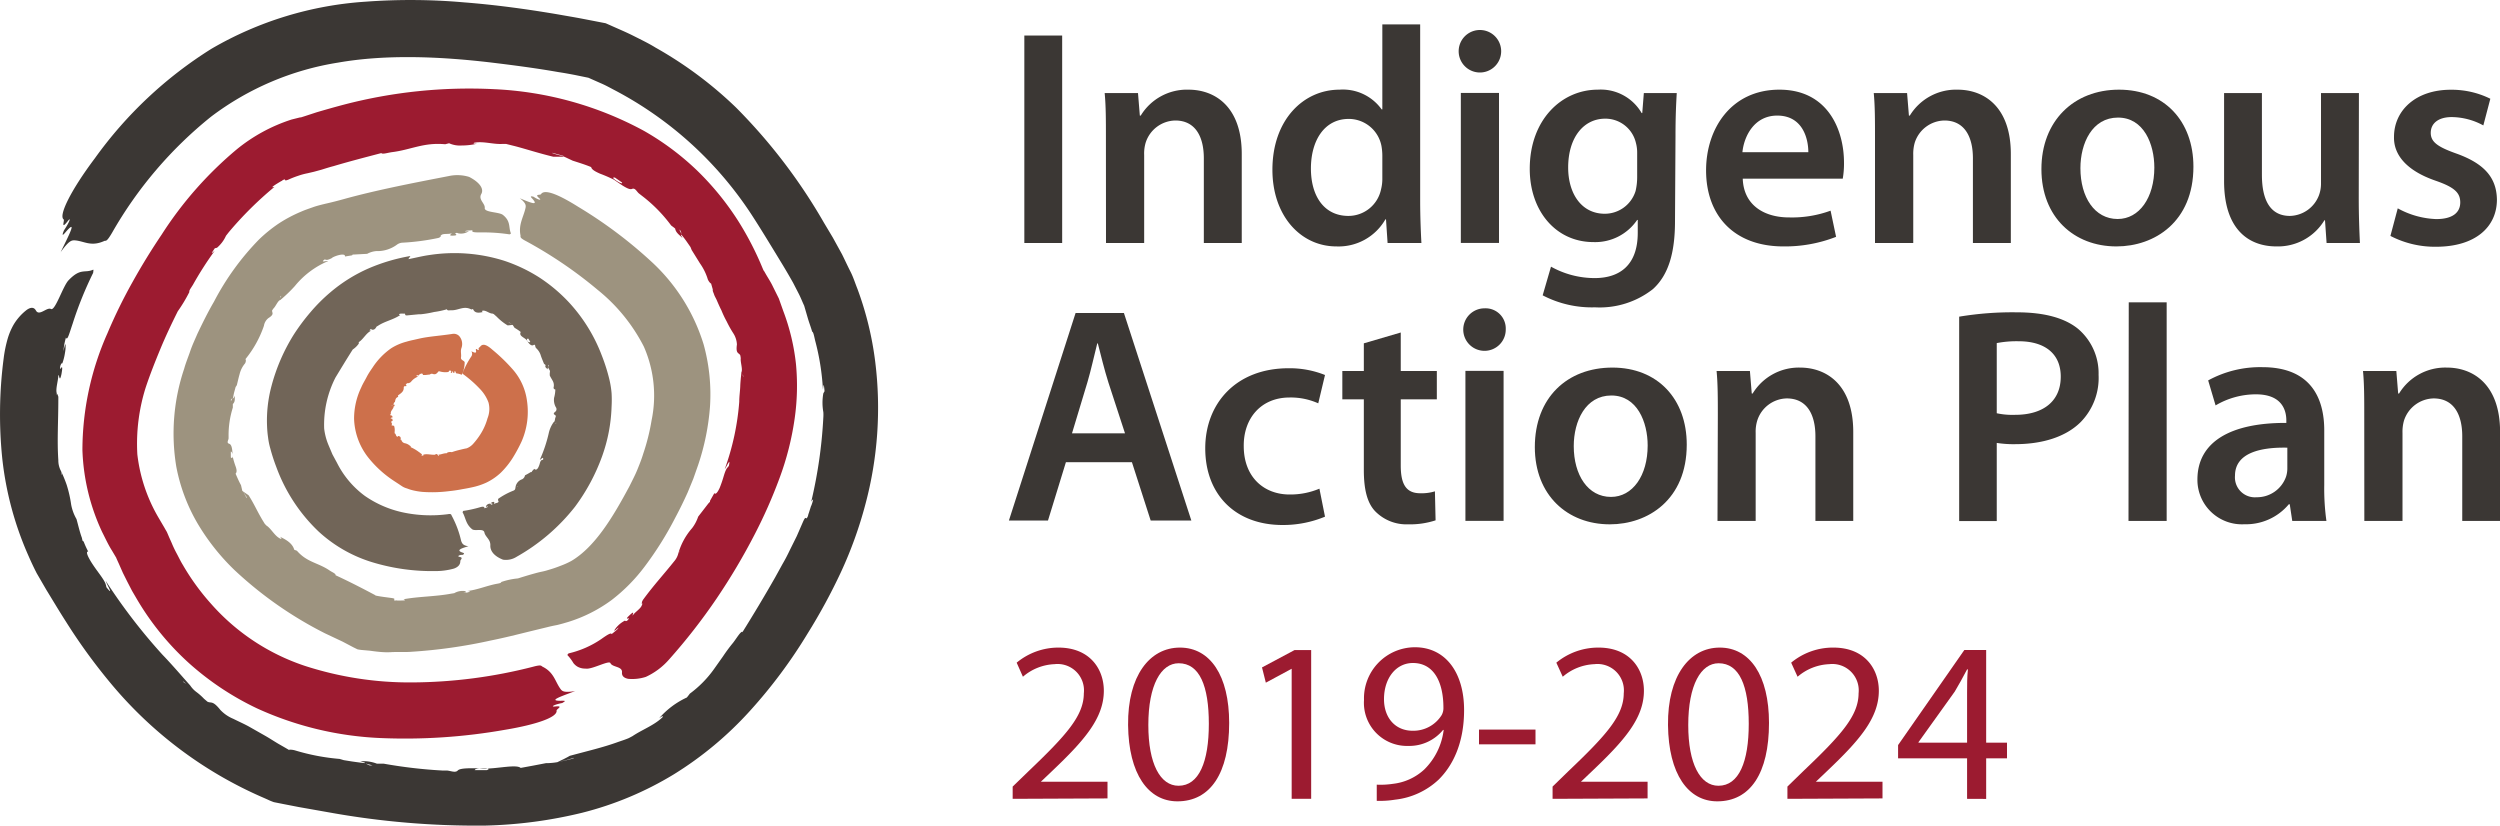 <svg id="Layer_1" data-name="Layer 1" xmlns="http://www.w3.org/2000/svg" viewBox="0 0 300 99.1">
  <g>
    <g>
      <path d="M127.46,4.26v24.9h-4.54V4.26Z" fill="#3b3734"/>
      <path d="M132.71,16.53c0-2.07,0-3.81-.15-5.36h4l.22,2.7h.11a6.48,6.48,0,0,1,5.73-3.11c3.14,0,6.39,2,6.39,7.72V29.16h-4.55V19c0-2.58-1-4.54-3.43-4.54a3.81,3.81,0,0,0-3.55,2.66,4.55,4.55,0,0,0-.18,1.48V29.16h-4.58Z" fill="#3b3734"/>
      <path d="M170.42,2.93V24.1c0,1.85.08,3.84.15,5.06h-4.06l-.19-2.84h-.07a6.48,6.48,0,0,1-5.88,3.25c-4.28,0-7.68-3.66-7.68-9.2,0-6,3.73-9.61,8.05-9.61a5.72,5.72,0,0,1,5.06,2.37h.08V2.93Zm-4.54,15.74a6.73,6.73,0,0,0-.11-1.18,4,4,0,0,0-3.92-3.22c-2.92,0-4.54,2.59-4.54,5.95s1.62,5.69,4.5,5.69a4,4,0,0,0,3.92-3.21,5.11,5.11,0,0,0,.15-1.33Z" fill="#3b3734"/>
      <path d="M180.14,6.15a2.55,2.55,0,0,1-5.1,0,2.55,2.55,0,0,1,5.1,0Zm-4.84,23v-18h4.58v18Z" fill="#3b3734"/>
      <path d="M201,26.54c0,3.77-.77,6.46-2.66,8.16a10.35,10.35,0,0,1-6.94,2.18,12.73,12.73,0,0,1-6.28-1.44l1-3.44a10.76,10.76,0,0,0,5.24,1.37c3,0,5.17-1.55,5.17-5.43V26.39h-.07a6.08,6.08,0,0,1-5.25,2.66c-4.47,0-7.64-3.69-7.64-8.79,0-5.91,3.84-9.5,8.16-9.5A5.67,5.67,0,0,1,197,13.57h.07l.19-2.4h3.95c-.07,1.22-.15,2.7-.15,5.17Zm-4.54-8.17a4.48,4.48,0,0,0-.15-1.22,3.76,3.76,0,0,0-3.69-2.91c-2.55,0-4.44,2.21-4.44,5.87,0,3.07,1.56,5.54,4.4,5.54a3.87,3.87,0,0,0,3.69-2.73,7.27,7.27,0,0,0,.19-1.63Z" fill="#3b3734"/>
      <path d="M209.13,21.44c.11,3.25,2.66,4.65,5.54,4.65a13.48,13.48,0,0,0,5-.81l.66,3.14A16.8,16.8,0,0,1,214,29.57c-5.83,0-9.27-3.62-9.27-9.13,0-5,3-9.68,8.8-9.68s7.75,4.81,7.75,8.76a10.56,10.56,0,0,1-.15,1.92ZM217,18.26c0-1.66-.7-4.39-3.73-4.39-2.81,0-4,2.55-4.18,4.39Z" fill="#3b3734"/>
      <path d="M225,16.53c0-2.07,0-3.81-.15-5.36h4l.22,2.7h.11a6.49,6.49,0,0,1,5.73-3.11c3.14,0,6.39,2,6.39,7.72V29.16h-4.55V19c0-2.58-1-4.54-3.43-4.54a3.81,3.81,0,0,0-3.55,2.66,4.84,4.84,0,0,0-.18,1.48V29.16H225Z" fill="#3b3734"/>
      <path d="M263.21,20c0,6.61-4.65,9.57-9.24,9.57-5.09,0-9-3.51-9-9.28s3.88-9.53,9.31-9.53S263.21,14.53,263.21,20Zm-13.56.18c0,3.48,1.7,6.1,4.47,6.1,2.59,0,4.4-2.55,4.4-6.17,0-2.81-1.26-6-4.36-6S249.65,17.19,249.65,20.18Z" fill="#3b3734"/>
      <path d="M283.05,23.77c0,2.14.07,3.91.14,5.39h-4L279,26.43h-.07a6.52,6.52,0,0,1-5.76,3.14c-3.29,0-6.28-2-6.28-7.83V11.17h4.54V21c0,3,1,4.91,3.36,4.91a3.82,3.82,0,0,0,3.47-2.44,4,4,0,0,0,.26-1.4V11.17h4.55Z" fill="#3b3734"/>
      <path d="M287.73,25a10.29,10.29,0,0,0,4.62,1.29c2,0,2.88-.81,2.88-2s-.74-1.84-3-2.62c-3.51-1.22-5-3.14-4.95-5.24,0-3.18,2.62-5.66,6.8-5.66a10.45,10.45,0,0,1,4.76,1.08L298,15.05a8.06,8.06,0,0,0-3.8-1c-1.63,0-2.51.78-2.51,1.89s.85,1.7,3.14,2.51c3.25,1.18,4.76,2.84,4.8,5.5,0,3.26-2.55,5.66-7.31,5.66a11.58,11.58,0,0,1-5.47-1.3Z" fill="#3b3734"/>
      <path d="M127.91,55.46l-2.15,7h-4.69l8-24.9h5.8l8.09,24.9h-4.88l-2.25-7ZM135,52l-2-6.13c-.48-1.52-.89-3.22-1.26-4.66h-.07c-.37,1.44-.74,3.18-1.18,4.66L128.64,52Z" fill="#3b3734"/>
      <path d="M159,62a13.08,13.08,0,0,1-5.1,1c-5.61,0-9.27-3.62-9.27-9.2,0-5.39,3.7-9.61,10-9.61A11.39,11.39,0,0,1,159,45l-.81,3.4a8.06,8.06,0,0,0-3.44-.7c-3.47,0-5.54,2.55-5.5,5.84,0,3.69,2.4,5.8,5.5,5.8a9,9,0,0,0,3.58-.7Z" fill="#3b3734"/>
      <path d="M168.09,39.9v4.62h4.33v3.4h-4.33v7.94c0,2.18.6,3.33,2.33,3.33a5.45,5.45,0,0,0,1.77-.23l.08,3.48a9.81,9.81,0,0,1-3.29.48,5.25,5.25,0,0,1-3.91-1.52c-1-1-1.41-2.66-1.41-5V47.92h-2.58v-3.4h2.58V41.2Z" fill="#3b3734"/>
      <path d="M180.69,39.5A2.55,2.55,0,1,1,178.14,37,2.42,2.42,0,0,1,180.69,39.5Zm-4.84,23v-18h4.58v18Z" fill="#3b3734"/>
      <path d="M202.41,53.35c0,6.61-4.65,9.57-9.23,9.57-5.1,0-9-3.51-9-9.27,0-5.92,3.88-9.54,9.31-9.54S202.41,47.88,202.41,53.35Zm-13.56.18c0,3.48,1.7,6.1,4.47,6.1,2.59,0,4.4-2.55,4.4-6.17,0-2.81-1.26-6-4.36-6S188.85,50.54,188.85,53.53Z" fill="#3b3734"/>
      <path d="M206.14,49.88c0-2.07,0-3.81-.15-5.36h4l.22,2.7h.11A6.49,6.49,0,0,1,216,44.11c3.14,0,6.39,2,6.39,7.73V62.51h-4.54V52.35c0-2.58-1-4.54-3.44-4.54a3.8,3.8,0,0,0-3.54,2.66,4.54,4.54,0,0,0-.19,1.48V62.51h-4.58Z" fill="#3b3734"/>
      <path d="M235.1,38a38.85,38.85,0,0,1,6.94-.52c3.33,0,5.77.7,7.35,2a7,7,0,0,1,2.44,5.5,7.57,7.57,0,0,1-2.14,5.66c-1.81,1.81-4.65,2.66-7.87,2.66a12.77,12.77,0,0,1-2.21-.15v9.38H235.1Zm4.51,11.59a9,9,0,0,0,2.21.19c3.4,0,5.47-1.66,5.47-4.58,0-2.77-1.92-4.25-5.06-4.25a12.58,12.58,0,0,0-2.62.22Z" fill="#3b3734"/>
      <path d="M255.45,36.28H260V62.51h-4.58Z" fill="#3b3734"/>
      <path d="M278.91,58.19a28.17,28.17,0,0,0,.26,4.32h-4.1l-.3-2h-.11a6.69,6.69,0,0,1-5.32,2.4,5.34,5.34,0,0,1-5.65-5.36c0-4.54,4-6.83,10.67-6.8v-.29c0-1.18-.48-3.14-3.65-3.14a9.5,9.5,0,0,0-4.84,1.33l-.89-3a13,13,0,0,1,6.5-1.59c5.77,0,7.43,3.66,7.43,7.58Zm-4.43-4.47c-3.22-.07-6.28.63-6.28,3.36a2.39,2.39,0,0,0,2.58,2.59,3.7,3.7,0,0,0,3.55-2.48,3.28,3.28,0,0,0,.15-1Z" fill="#3b3734"/>
      <path d="M283.71,49.88c0-2.07,0-3.81-.15-5.36h4l.22,2.7h.11a6.49,6.49,0,0,1,5.73-3.11c3.14,0,6.39,2,6.39,7.73V62.51h-4.54V52.35c0-2.58-1-4.54-3.44-4.54a3.82,3.82,0,0,0-3.55,2.66,4.84,4.84,0,0,0-.18,1.48V62.51h-4.58Z" fill="#3b3734"/>
      <path d="M121.52,95.86V94.39l1.9-1.84c4.55-4.34,6.63-6.66,6.64-9.35a3.17,3.17,0,0,0-3.52-3.5,6.17,6.17,0,0,0-3.79,1.51L122,79.52a7.86,7.86,0,0,1,5-1.81c3.84,0,5.46,2.64,5.46,5.18,0,3.31-2.39,6-6.15,9.58l-1.41,1.34v0h8v2Z" fill="#9c1b30"/>
      <path d="M147.5,86.75c0,6.06-2.27,9.41-6.21,9.41-3.49,0-5.86-3.26-5.92-9.16s2.59-9.29,6.22-9.29S147.5,81.07,147.5,86.75Zm-9.7.26c0,4.65,1.43,7.28,3.62,7.28,2.47,0,3.64-2.88,3.64-7.43s-1.11-7.27-3.62-7.27C139.34,79.59,137.8,82.17,137.8,87Z" fill="#9c1b30"/>
      <path d="M155,80.25h0l-3.1,1.67-.46-1.83,3.9-2.08h2V95.86H155Z" fill="#9c1b30"/>
      <path d="M165.21,94.16a10,10,0,0,0,1.94-.1,6.62,6.62,0,0,0,3.75-1.71,8,8,0,0,0,2.34-4.76h-.07A5.23,5.23,0,0,1,169,89.51,5.17,5.17,0,0,1,163.68,84a6.13,6.13,0,0,1,6.11-6.33c3.64,0,5.9,3,5.9,7.54,0,3.91-1.32,6.65-3.08,8.37a9.07,9.07,0,0,1-5.2,2.38,11.38,11.38,0,0,1-2.2.14Zm.87-10.26c0,2.22,1.34,3.79,3.44,3.79A4,4,0,0,0,173,85.81a1.73,1.73,0,0,0,.21-.88c0-3.06-1.13-5.37-3.66-5.37C167.53,79.56,166.08,81.37,166.08,83.9Z" fill="#9c1b30"/>
      <path d="M184.26,87.55v1.77h-6.78V87.55Z" fill="#9c1b30"/>
      <path d="M186.31,95.86V94.39l1.89-1.84c4.56-4.34,6.64-6.66,6.65-9.35a3.17,3.17,0,0,0-3.52-3.5,6.2,6.2,0,0,0-3.8,1.51l-.77-1.69a7.91,7.91,0,0,1,5.05-1.81c3.84,0,5.46,2.64,5.46,5.18,0,3.31-2.39,6-6.15,9.58l-1.41,1.34v0h8v2Z" fill="#9c1b30"/>
      <path d="M212.28,86.75c0,6.06-2.26,9.41-6.21,9.41-3.48,0-5.85-3.26-5.91-9.16s2.59-9.29,6.21-9.29S212.28,81.07,212.28,86.75Zm-9.69.26c0,4.65,1.43,7.28,3.62,7.28,2.47,0,3.64-2.88,3.64-7.43s-1.11-7.27-3.62-7.27C204.13,79.59,202.59,82.17,202.59,87Z" fill="#9c1b30"/>
      <path d="M214.49,95.86V94.39l1.89-1.84c4.56-4.34,6.64-6.66,6.65-9.35a3.17,3.17,0,0,0-3.52-3.5,6.2,6.2,0,0,0-3.8,1.51l-.77-1.69A7.86,7.86,0,0,1,220,77.71c3.84,0,5.46,2.64,5.46,5.18,0,3.31-2.39,6-6.15,9.58l-1.41,1.34v0h8v2Z" fill="#9c1b30"/>
      <path d="M236.05,95.86V91h-8.28V89.41L235.72,78h2.62V89.12h2.5V91h-2.5v4.87Zm0-6.74v-6c0-.93,0-1.86.1-2.79l-.1,0c-.55,1.07-1,1.83-1.48,2.66l-4.35,6.07v.06Z" fill="#9c1b30"/>
    </g>
    <g>
      <polygon points="81.88 28.61 81.88 28.61 81.9 28.64 81.88 28.61" fill="#9c1b30"/>
      <polygon points="86.87 56.33 86.88 56.28 86.87 56.3 86.87 56.33" fill="#9c1b30"/>
      <polygon points="85.1 60.13 85.11 60.1 85.11 60.09 85.1 60.13" fill="#9c1b30"/>
      <polygon points="85.63 59.18 85.63 59.18 85.65 59.15 85.63 59.18" fill="#9c1b30"/>
      <path d="M57.44,17.28h0Z" fill="#9c1b30"/>
      <polygon points="80.55 27.13 80.54 27.11 80.53 27.1 80.55 27.13" fill="#9c1b30"/>
      <polygon points="69.05 82.9 68.99 82.92 69.01 82.92 69.05 82.9" fill="#9c1b30"/>
      <polygon points="23.04 34.94 23.02 34.96 23.03 34.97 23.04 34.94" fill="#9c1b30"/>
      <path d="M68.08,78.6s.1-.18.18-.2a11.55,11.55,0,0,0,3.89-1.71c.73-.52,1.28-.87,1.25-.53l-.07,0,0,0c.28-.27.84-.62.89-.86-.23.2-.6.54-.48.3A3.28,3.28,0,0,1,75,74.47l0,0,.07.06h0c.1,0,.21,0,.4-.3,0-.07-.12,0-.19,0l0,0c-.15,0,.07-.22.35-.48.62-.56.21.07.3.11.26-.43,1-.82,1.11-1.29l.07-.13-.11,0,0,0,.06-.28.1-.18c1.3-1.78,2.55-3.12,3.73-4.61a2.3,2.3,0,0,0,.48-.86,7.87,7.87,0,0,1,1.68-3.13A4.74,4.74,0,0,0,83.78,62v0L85,60.42l0,0,.2-.21V60.1l.52-.92c.17.21.42-.15.64-.63a14.2,14.2,0,0,0,.47-1.36c.3-1,.41-1,.63-1.27.26-1.18-.3.17-.49.37a30.51,30.51,0,0,0,1.74-8.07c0-.66.1-1.29.12-1.87s.09-1.15.14-1.69h0v0h0c.18-.34-.14-1.22-.08-1.65a2.32,2.32,0,0,0-.06-.38c-.18-.33-.56-.14-.4-1.29A2.66,2.66,0,0,0,88,40a13.2,13.2,0,0,1-.8-1.43,12.25,12.25,0,0,1-.63-1.33c-.22-.43-.4-.85-.59-1.29l-.21-.41a3.62,3.62,0,0,1-.13-.35,1.66,1.66,0,0,1-.11-.3l0-.17-.2-.7v0h0c-.1,0-.38-.37-.43-.62A6.75,6.75,0,0,0,84,31.61L83,30v0l-.14-.35-.43-.62,0,0c-.2-.29-.42-.57-.64-.84-.18-.09,0,.14.11.38-.34-.36-.81-.64-.88-1.14l0,0,0,0c-.15-.13-.32-.25-.48-.37A17.69,17.69,0,0,0,77,23.47l0,0-.32-.25,0,0c-.26-.2-.46-.72-.84-.55s-1.22-.46-2.18-1.11l0,0A16.35,16.35,0,0,0,72,20.84c-.55-.25-1-.48-1.06-.79-.72-.3-1.48-.53-2.22-.77l0,0-1-.47c-.43,0-.88,0-1.32,0h0c-1.77-.43-3.1-.87-4.52-1.25h0l-1.16-.29h0l-.4,0h0c-1.09.08-2.34-.36-3.42-.14h0c-.08.06-.19.13.33.12a8.31,8.31,0,0,1-1.84.21,3.15,3.15,0,0,1-1.5-.27h0l-.47.12c-2.58-.24-4.07.65-6.32.94-.57.07-1.2.3-1.34.12h0c-1.93.51-3.84,1-5.75,1.57-.47.12-1,.29-1.45.43l-.88.24-.77.18a8,8,0,0,0-1.14.31,10.92,10.92,0,0,0-1.15.45c-.63.26-.26-.09-.54,0l-.15.06a.55.55,0,0,1-.21.14l0,0-.27.16-.31.19,0,0c-.78.51-.35.35-.21.33a42.7,42.7,0,0,0-5.49,5.45h0l-.32.41a4.11,4.11,0,0,1-1.08,1.44l-.26.06.34-.43,0,0-.05.06-.31.4c-.65.93-.17.41,0,.28a41,41,0,0,0-2.61,4.08c-.21.34-.51.73-.42.85a18.17,18.17,0,0,1-1.4,2.33c-.76,1.53-1.46,3-2.1,4.55s-1.24,3.06-1.75,4.6v0a22.48,22.48,0,0,0-1,8A19.35,19.35,0,0,0,19,62.08l.71,1.21.18.32a2.11,2.11,0,0,1,.18.33l.23.54.3.67a13.28,13.28,0,0,0,.63,1.32c.23.43.44.88.7,1.3a27.92,27.92,0,0,0,3.41,4.7,25.9,25.9,0,0,0,11.2,7.42,40.75,40.75,0,0,0,13,2A59.32,59.32,0,0,0,64,80c1-.27.93-.09,1.1,0,1.38.68,1.5,1.76,2.15,2.66.2.27.38.49,1.77.27-1.78.67-3.41,1.21-1.55,1.16.36,0,.46,0,0,.27h0c-1.06.21-1.4.47-.89.42,1.16-.12.18.31.21.49.12.8-2.44,1.68-6.16,2.3a69,69,0,0,1-14.87,1A39.66,39.66,0,0,1,30.83,85a34.14,34.14,0,0,1-8.16-5.43,32.74,32.74,0,0,1-6.2-7.6l-.62-1.06-.56-1.08-.54-1.08-.49-1.11L14,67.07c-.12-.28,0-.11-.06-.15l-.51-.86c-.44-.69-.79-1.47-1.17-2.21A25.14,25.14,0,0,1,9.89,54a34.6,34.6,0,0,1,3-14,61.23,61.23,0,0,1,3-6.13q1.62-2.92,3.51-5.72a44.86,44.86,0,0,1,9-10.22A20.16,20.16,0,0,1,35,14.34l1-.25.12,0,.06,0h-.08s-.05,0,0,0l.38-.12,1.53-.5c1.06-.31,2.11-.61,3.17-.89A59.61,59.61,0,0,1,59.27,10.7a41.57,41.57,0,0,1,18,5,32.12,32.12,0,0,1,6.38,4.76,33.57,33.57,0,0,1,5,6.16,37.18,37.18,0,0,1,2.85,5.54l.15.35c0-.08,0,0,0,0s0,0,0,0l0-.05,0,0,.1.17.2.35c.27.46.56.9.79,1.39l.72,1.45L94,37.34a25.71,25.71,0,0,1,1.52,6.38,27.64,27.64,0,0,1-.16,6.5,34.45,34.45,0,0,1-1.84,7.22,59,59,0,0,1-2.92,6.61A75.19,75.19,0,0,1,86,71.81a70.7,70.7,0,0,1-5.74,7.36,8.31,8.31,0,0,1-2.77,2.06,5.35,5.35,0,0,1-2.11.23c-.51-.1-.78-.35-.74-.78.06-.74-1.17-.59-1.39-1.11-.18-.37-2.27.82-3,.66A1.87,1.87,0,0,1,69.3,80a1.76,1.76,0,0,1-.49-.43A5.33,5.33,0,0,0,68.08,78.6ZM21.78,36.93l-.12.26v0ZM53.77,17h0Zm13.89,1.73c-.43-.14-.88-.25-1.32-.38,0,0-.08,0-.11,0C66.7,18.54,67.19,18.64,67.66,18.77Zm7,3.18-.88-.61,0,0,0,0c-.2,0-.33,0,0,.25S74.49,22,74.61,22Zm7.13,6.2-.1-.39-.18-.19Zm7.4,17.15,0-.15-.09-.23ZM87.38,55.92h0l.1-.27ZM81.62,66.09l-.19.29.14-.18A.28.28,0,0,0,81.62,66.09Z" fill="#9c1b30"/>
      <polygon points="33.18 22.39 33.16 22.41 33.17 22.41 33.18 22.39" fill="#9c1b30"/>
      <polygon points="26.28 29.7 26.28 29.7 26.28 29.7 26.28 29.7" fill="#9c1b30"/>
      <polygon points="26.05 30.02 26.05 30.03 26.05 30.03 26.05 30.02" fill="#9c1b30"/>
    </g>
    <g>
      <polygon points="43.26 91.32 43.27 91.32 43.22 91.31 43.26 91.32" fill="#3b3734"/>
      <polygon points="12.59 69.58 12.63 69.63 12.62 69.61 12.59 69.58" fill="#3b3734"/>
      <polygon points="9.96 64.88 9.98 64.91 9.99 64.92 9.96 64.88" fill="#3b3734"/>
      <polygon points="10.52 66.1 10.52 66.1 10.54 66.14 10.52 66.1" fill="#3b3734"/>
      <path d="M78.92,86.26l0,0-.07,0Z" fill="#3b3734"/>
      <polygon points="46.04 91.59 46.06 91.59 46.08 91.59 46.04 91.59" fill="#3b3734"/>
      <polygon points="7.24 30.36 7.28 30.29 7.26 30.31 7.24 30.36" fill="#3b3734"/>
      <polygon points="97.43 39.81 97.42 39.78 97.41 39.77 97.43 39.81" fill="#3b3734"/>
      <path d="M11.18,32.36c.07,0,0,.27,0,.38a43.82,43.82,0,0,0-2.46,6.09c-.41,1.21-.63,2.08-.8,1.7l0-.12,0,.08a8.1,8.1,0,0,0-.31,1.65c.1-.41.25-1.07.26-.73a4,4,0,0,1-.07.91,6.28,6.28,0,0,1-.32,1.28v0H7.39v0a.91.91,0,0,0-.17.64c0,.11.11-.09.16-.15v0c.14-.11.08.3,0,.78C7.14,46,7.13,45,7,45c0,.66-.35,1.65-.19,2.19l0,.19.07-.11v0l.12.34,0,.25c0,2.8-.16,5,0,7.36a2.7,2.7,0,0,0,.25,1.17A14.92,14.92,0,0,1,8,58.18a14.48,14.48,0,0,1,.54,2.38,5.48,5.48,0,0,0,.64,1.73l0,0c.21.75.38,1.53.65,2.26l0,0,.07.33.14.11a10.59,10.59,0,0,0,.54,1.19c-.29,0-.09.49.24,1.06s.86,1.28,1.07,1.57c.83,1.13.79,1.28.88,1.66,1,1.25,0-.41-.08-.76a68.11,68.11,0,0,0,6.81,8.86c1.26,1.31,2.33,2.58,3.32,3.68h0l0,0h0a3.16,3.16,0,0,0,.76.8,7,7,0,0,1,.9.8l.41.35c.45.23.6-.2,1.56,1A4.51,4.51,0,0,0,28,86.26c.72.36,1.41.66,2,1l1.76,1c.57.32,1.09.67,1.65,1l.82.47.41.24.07.06,0,0h0a.08.08,0,0,1,0-.07s0,0,.14,0a2.29,2.29,0,0,1,.63.11,25.69,25.69,0,0,0,5.27,1h0l.51.15,1,.16h0c.49.07,1,.14,1.47.19.25,0-.12-.13-.5-.21a4.46,4.46,0,0,1,2,.28h.81a58,58,0,0,0,7,.82h-.05l.57,0h0c.45,0,1.07.33,1.37,0s1.75-.29,3.33-.23h0c1.51,0,3.72-.53,4.22-.08L64,91.87l1.51-.29h0q.69,0,1.38-.12c.5-.25,1-.47,1.48-.76h0c2.25-.61,3.95-1,5.68-1.62h0c.47-.17.95-.31,1.41-.51h0l.45-.24h0c1.12-.76,2.64-1.31,3.61-2.28h0c0-.11.11-.24-.42.14a9.87,9.87,0,0,1,3.32-2.49h0c.14-.16.35-.45.37-.47a13.08,13.08,0,0,0,2.89-2.94l1.09-1.54a20.09,20.09,0,0,1,1.21-1.63c.45-.59.87-1.32,1.1-1.31l0,.07,0,0c1.34-2.15,2.65-4.33,3.92-6.56l.92-1.67c.33-.56.61-1.11.87-1.66l.82-1.65.74-1.7c.41-.92.29-.19.52-.54a1.63,1.63,0,0,0,.09-.19,1.89,1.89,0,0,1,.1-.35v0l.13-.41.16-.5,0,.06c.43-1.23.13-.66,0-.52A56.05,56.05,0,0,0,98.8,50.09h0a4.56,4.56,0,0,0,0-.64,6.3,6.3,0,0,1,0-2.25l.15-.26c0,.23,0,.45,0,.68v0l0-.63c-.12-1.41-.14-.53-.2-.26a28.77,28.77,0,0,0-.93-5.85c-.11-.46-.21-1.06-.36-1.08-.16-.56-.37-1.09-.52-1.61l-.44-1.51c-.22-.46-.4-.94-.63-1.39l-.7-1.36c-.5-.89-1-1.74-1.6-2.72-1.16-1.9-2.29-3.78-3.48-5.6l0,0A44.13,44.13,0,0,0,73.79,10.84c-.56-.29-1.1-.6-1.69-.85l-1.49-.66L69,9c-.67-.13-1.34-.25-2-.35-2.67-.47-5.37-.82-8-1.14-6.24-.74-12.69-1-18.41,0A34.09,34.09,0,0,0,25.33,14,49,49,0,0,0,13.46,27.91c-.69,1.18-.74.94-.93,1-1.64.75-2.44,0-3.59-.07-.34,0-.64,0-1.66,1.41,1.06-2.16,2.05-4.09.54-2.33-.3.35-.42.4-.15-.26l0,0c.75-1.14.87-1.65.47-1.14-.9,1.16-.36-.08-.5-.19C7,25.88,8.5,22.83,11.38,19a49.49,49.49,0,0,1,14-13.15A42.22,42.22,0,0,1,43.9.2,72.83,72.83,0,0,1,55.63.28c3.86.3,7.65.82,11.4,1.46.94.17,1.88.32,2.81.5l1.4.27.77.15.67.13.59.26c1,.45,1.85.8,2.76,1.26s1.79.88,2.65,1.41a47.28,47.28,0,0,1,9.67,7.21A66.61,66.61,0,0,1,98.87,26.72l1.07,1.79,1.1,2c.34.68.65,1.37,1,2.05s.57,1.4.85,2.1a38.81,38.81,0,0,1,2.13,8.7,44.72,44.72,0,0,1-1.19,17.22,49.07,49.07,0,0,1-2.91,8.06,69.24,69.24,0,0,1-4,7.37A60.26,60.26,0,0,1,90,85.3a42.29,42.29,0,0,1-9.14,7.62,39.83,39.83,0,0,1-11,4.61,54.33,54.33,0,0,1-11.6,1.54A99.38,99.38,0,0,1,39.5,97.49l-3.62-.64-1.8-.35-1.21-.24a6.82,6.82,0,0,1-.75-.31l-.45-.2A49.24,49.24,0,0,1,13.19,81.88a68.77,68.77,0,0,1-5.3-7.32C7.08,73.3,6.31,72,5.56,70.78l-1.16-2c-.36-.7-.69-1.41-1-2.12A39.14,39.14,0,0,1,.27,55,51.89,51.89,0,0,1,.44,43a15.33,15.33,0,0,1,.49-2.39A7.89,7.89,0,0,1,1.61,39a6.32,6.32,0,0,1,1.62-1.83c.48-.32.85-.32,1.08.09.4.73,1.31-.44,1.81-.18s1.45-2.79,2.12-3.46C9.69,32.11,10.18,32.82,11.18,32.36Zm85.48,4.73-.15-.31,0,0Zm-14,46.56h0l0-.06ZM67.05,91.42c.58-.11,1.16-.24,1.72-.4a.28.28,0,0,0,.11-.08l-.9.26Zm-10.1,1c.49,0,1,0,1.46,0h0c.25-.1.38-.18-.12-.23S57,92.24,57,92.37Zm-13.08-.8.48.23.36,0ZM21.93,81.72l.13.17.29.17ZM12.71,70.4h0l.21.33ZM7.42,57l-.07-.41,0,.26A.48.48,0,0,0,7.42,57Z" fill="#3b3734"/>
      <polygon points="97.18 60.2 97.19 60.16 97.18 60.17 97.18 60.2" fill="#3b3734"/>
      <polygon points="98.75 47.22 98.76 47.21 98.76 47.21 98.75 47.22" fill="#3b3734"/>
      <polygon points="98.71 46.72 98.71 46.71 98.71 46.72 98.71 46.72" fill="#3b3734"/>
    </g>
    <g>
      <polygon points="28.16 47.47 28.16 47.47 28.17 47.45 28.16 47.47" fill="#9d937f"/>
      <polygon points="39.39 31.2 39.37 31.21 39.38 31.21 39.39 31.2" fill="#9d937f"/>
      <polygon points="42.26 30.52 42.23 30.52 42.23 30.53 42.26 30.52" fill="#9d937f"/>
      <polygon points="41.39 30.66 41.39 30.66 41.37 30.66 41.39 30.66" fill="#9d937f"/>
      <path d="M33.53,64.26h0l0,0Z" fill="#9d937f"/>
      <polygon points="27.97 48.86 27.97 48.87 27.97 48.88 27.97 48.86" fill="#9d937f"/>
      <polygon points="62.31 23.77 62.35 23.79 62.34 23.78 62.31 23.77" fill="#9d937f"/>
      <polygon points="60.07 69.65 60.1 69.65 60.1 69.64 60.07 69.65" fill="#9d937f"/>
      <path d="M61.31,28c0,.05-.13.13-.19.12a21.08,21.08,0,0,0-3.41-.23c-.69,0-1.19,0-1-.27h0c-.29.06-.78,0-.92.15.24,0,.61-.06.43,0A1.66,1.66,0,0,1,55,28h0V28h0c-.07,0-.13-.12-.37,0-.06,0,.07.08.11.13h0c.09.11-.14.14-.42.15-.62,0-.1-.19-.13-.29-.35.15-1,0-1.23.22l-.1.05.07.06h0l-.17.17-.14.06a27.86,27.86,0,0,1-4.29.57,1.23,1.23,0,0,0-.67.22,3.94,3.94,0,0,1-2.5.79,2.79,2.79,0,0,0-1.1.33h0l-1.51.08h0l-.22,0-.08.1-.85.14c.07-.53-1.43,0-1.58.19-.55.29-.65.22-.85.16-.62.44.22.14.41.2a10.29,10.29,0,0,0-4,3A16.84,16.84,0,0,1,33.64,36h0c-.3.07-.54.75-.81,1l-.17.24c-.06.29.34.44-.46.94a1.47,1.47,0,0,0-.53.92,13,13,0,0,1-2.22,4h0c.1.05.05.4-.07.54a3.11,3.11,0,0,0-.62,1.23c-.13.45-.23.91-.34,1.35h0l-.15.23-.14.52v0c-.07.24-.11.49-.16.73s.13,0,.2-.22c0,.35.07.74-.23,1v0l0,.43a11,11,0,0,0-.51,3.45v.23c0,.22-.29.55.07.66s.38.81.43,1.56v0a9.25,9.25,0,0,0,.34,1.15c.13.36.19.68,0,.88.2.46.4.93.65,1.38v0l.16.69.75.52v0c.64,1,1,1.84,1.51,2.71v0c.13.24.28.46.42.7h0l.19.21h0c.64.41,1,1.29,1.73,1.61h0c.09,0,.18,0-.09-.25.87.4,1.52.85,1.72,1.56h0l.32.12c1.2,1.39,2.53,1.43,3.88,2.34.34.24.8.39.76.6l0,0v0c1.3.6,2.59,1.25,3.87,1.92l.87.46a.18.18,0,0,0,.08.06c.6.13,1.26.2,1.9.29s.15.21.36.3l.11,0a.44.44,0,0,1,.2,0h.51c.7,0,.36-.08.26-.15,1.82-.34,3.77-.31,5.71-.67h0l.37-.06a2,2,0,0,1,1.29-.25l.18.14-.4.06h0l.37,0c.8-.19.28-.18.12-.21,1.17-.13,2.25-.6,3.42-.84.29-.06.65-.09.66-.24a8.55,8.55,0,0,1,2-.43c.61-.19,1.22-.38,1.87-.56.32-.09.65-.18,1-.25a7.3,7.3,0,0,0,.83-.22,14.07,14.07,0,0,0,1.38-.47,9.81,9.81,0,0,0,1.32-.59h0c2.85-1.68,5-5.26,7-9,.31-.63.66-1.29.92-1.93s.52-1.28.72-1.95a25,25,0,0,0,1-4,14.6,14.6,0,0,0-.93-8.85,20.94,20.94,0,0,0-5.52-6.79A51.72,51.72,0,0,0,63,28.87c-.68-.37-.51-.46-.54-.62-.26-1.3.35-2.19.59-3.24.07-.32.12-.6-.67-1.22,1.25.53,2.38,1,1.45,0-.19-.19-.19-.29.2-.18l0,0c.64.44,1,.43.68.18-.63-.55.11-.34.21-.49.43-.67,2.18.08,4.47,1.52a53.78,53.78,0,0,1,8.76,6.56,22.43,22.43,0,0,1,6.28,9.93,22.45,22.45,0,0,1,.77,7.48,28.55,28.55,0,0,1-1.42,7l-.58,1.65-.67,1.63q-.7,1.56-1.47,3A40.36,40.36,0,0,1,77.35,68a20.64,20.64,0,0,1-3.95,4,17.46,17.46,0,0,1-5.2,2.63l-.72.21c-.24.06-.51.14-.67.17-.37.07-.75.15-1.1.24l-2.18.53c-1.49.37-3,.75-4.59,1.07a62,62,0,0,1-9.53,1.36c-.81.07-1.66,0-2.5.05s-1.7-.06-2.56-.18L43.43,78a4.51,4.51,0,0,1-.53-.08l-.49-.24L41.12,77,39,76a46.43,46.43,0,0,1-10.87-7.6,26.51,26.51,0,0,1-4.4-5.55,21.34,21.34,0,0,1-2.58-6.88,24.36,24.36,0,0,1,.95-11.72c.2-.73.49-1.41.73-2.12s.57-1.4.86-2.08c.63-1.32,1.26-2.6,2-3.87a31.4,31.4,0,0,1,5.4-7.45,17.46,17.46,0,0,1,2.33-1.89,16.76,16.76,0,0,1,2.71-1.44c.47-.21.94-.36,1.41-.53s1.05-.31,1.46-.41c.8-.18,1.5-.36,2.26-.57,3.94-1.09,8.25-1.92,12.63-2.77a4.81,4.81,0,0,1,2.41.11c1.17.6,1.83,1.39,1.45,2.06s.48,1.12.42,1.67,1.72.46,2.18.83C61.33,26.57,61,27.28,61.31,28Zm.47,41.29.2-.08h0ZM35.32,66.1h0l0,0Zm-6.17-7.18.42.8s.06,0,.08,0C29.47,59.48,29.32,59.2,29.15,58.92ZM27.7,54.18l0,.7v0c.1.1.19.15.22-.1S27.84,54.2,27.7,54.18Zm.22-6.44-.21.22,0,.18Zm5.83-12.23-.1.06,0,.18ZM39,31h0l-.16.07Zm8.31-1.68.25,0h-.16Z" fill="#9d937f"/>
      <polygon points="48.35 71.78 48.37 71.78 48.37 71.77 48.35 71.78" fill="#9d937f"/>
      <polygon points="55.72 70.79 55.73 70.79 55.73 70.79 55.72 70.79" fill="#9d937f"/>
      <polygon points="56.01 70.73 56.02 70.73 56.01 70.72 56.01 70.73" fill="#9d937f"/>
    </g>
    <g>
      <polygon points="65.73 44.35 65.73 44.34 65.73 44.36 65.73 44.35" fill="#716558"/>
      <polygon points="64.84 55.09 64.85 55.08 64.85 55.08 64.84 55.09" fill="#716558"/>
      <polygon points="63.88 56.47 63.89 56.46 63.88 56.45 63.88 56.47" fill="#716558"/>
      <polygon points="64.18 56.15 64.18 56.15 64.19 56.14 64.18 56.15" fill="#716558"/>
      <polygon points="57.99 37.47 57.97 37.48 58 37.48 57.99 37.47" fill="#716558"/>
      <polygon points="65.29 43.67 65.28 43.67 65.28 43.66 65.29 43.67" fill="#716558"/>
      <polygon points="56.27 65.83 56.24 65.84 56.25 65.84 56.27 65.83" fill="#716558"/>
      <polygon points="43.1 41.4 43.1 41.41 43.1 41.41 43.1 41.4" fill="#716558"/>
      <path d="M55.51,61.48s.05-.16.08-.17a14.46,14.46,0,0,0,1.94-.42c.35-.11.62-.15.61.12h0c.12-.1.4-.09.42-.26-.11.05-.29.13-.24,0a.51.51,0,0,1,.56-.3h0l0,.07h0c.06,0,.11.09.2,0s-.07-.07-.1-.1h0c-.08-.09,0-.15.15-.18.31-.07.12.16.18.25.11-.17.5-.07.52-.34l0-.05-.06,0h0l0-.16,0-.07a8.5,8.5,0,0,1,1.86-1c.23-.12.17-.2.22-.29a1.18,1.18,0,0,1,.81-1.07.66.66,0,0,0,.34-.47h0c.24-.12.46-.25.69-.39h0l.13,0,0-.08.29-.31c.37.37.61-.44.67-.66.11-.42.23-.39.39-.43.08-.51-.25,0-.39,0a16.86,16.86,0,0,0,1.07-3.19,3.55,3.55,0,0,1,.59-1.32h0c.2-.09.12-.48.25-.62l0-.15c-.09-.16-.48-.17,0-.53a.41.41,0,0,0,0-.51,1.81,1.81,0,0,1-.2-1.11,4,4,0,0,0,.15-1v0h0c-.1,0-.24-.13-.21-.23a1.1,1.1,0,0,0-.08-.76c-.12-.24-.28-.46-.38-.7h0V44.8L66,44.52h0c-.06-.13-.14-.25-.2-.38s-.09.08-.07.19c-.13-.15-.39-.25-.25-.52l0,0h0l-.2-.16c-.13-.33-.26-.62-.37-.94a1.91,1.91,0,0,0-.53-.89h0l-.1-.12h0c-.08-.11,0-.44-.27-.29s-.55-.18-.79-.57h0c-.26-.35-1-.5-.73-1a5.33,5.33,0,0,0-.74-.5h0l-.23-.35-.6.06h0A6.44,6.44,0,0,1,59.6,38h0l-.35-.31h0l-.14-.06h0c-.43,0-.79-.44-1.24-.34h0c0,.05-.1.1.09.15-.54.13-1,.15-1.2-.36h0l-.19.06c-.92-.5-1.57.13-2.42.09-.22,0-.47.08-.52-.12h0v0a9.64,9.64,0,0,1-1.54.33,12,12,0,0,1-1.57.27l-.24,0-1.46.14c-.3,0-.13-.17-.27-.22h-.07a.12.12,0,0,1-.1,0h0l-.13,0-.15,0h0c-.38.08-.17.13-.09.19-.86.57-1.84.73-2.66,1.28h0l-.16.09c-.12.22-.24.4-.53.38l-.16-.09.17-.1h0l-.16.09c-.32.27-.06.19.05.2-.55.26-.84.82-1.3,1.23-.11.09-.29.19-.19.31a2.7,2.7,0,0,1-.74.73c-.69,1.08-1.39,2.24-2.07,3.36h0a12.43,12.43,0,0,0-1.36,6.13,7.25,7.25,0,0,0,.53,2l.46,1.09c.19.35.37.69.54,1a11.1,11.1,0,0,0,3.37,4,12.69,12.69,0,0,0,4.47,1.95,15.93,15.93,0,0,0,5.49.23c.42-.08.39.09.46.21a11.83,11.83,0,0,1,1.12,3c.11.29.21.55.87.64-.82.24-1.57.48-.68.77.18.06.23.14,0,.26h0c-.5,0-.66.2-.41.24.56.1.1.34.12.52,0,.39-.24.7-.77.89a8.21,8.21,0,0,1-2.25.3,24.66,24.66,0,0,1-7.34-1,16.69,16.69,0,0,1-6.63-3.73,20.25,20.25,0,0,1-5.1-7.78,21.54,21.54,0,0,1-.72-2.23,8.15,8.15,0,0,1-.26-1.29,12.57,12.57,0,0,1-.12-1.3,16,16,0,0,1,.53-4.88,22.43,22.43,0,0,1,2.68-6.18,24.68,24.68,0,0,1,2-2.68,20.4,20.4,0,0,1,2.37-2.37,18.7,18.7,0,0,1,4.62-2.89,22.21,22.21,0,0,1,5-1.48L49,31.1c.85-.16,1.68-.38,2.55-.5a19.84,19.84,0,0,1,8.95.69,18.92,18.92,0,0,1,4.21,2,19.23,19.23,0,0,1,3.57,3,19.58,19.58,0,0,1,3.94,6.38,21.92,21.92,0,0,1,.9,2.84,11.19,11.19,0,0,1,.27,1.67,14.51,14.51,0,0,1,0,1.61,19.33,19.33,0,0,1-1.15,6A23.5,23.5,0,0,1,69,60.81a23.59,23.59,0,0,1-7,6,2.36,2.36,0,0,1-1.64.35c-1-.39-1.55-1-1.52-1.72s-.6-1-.71-1.54-1.12-.13-1.47-.39C55.88,62.89,55.89,62.14,55.51,61.48ZM42.43,42l0,.1h0Zm14.26-5.09h0ZM61.51,39a3.25,3.25,0,0,0-.42-.31s0,0-.06,0A2.87,2.87,0,0,1,61.51,39Zm2.11,2-.22-.36v0c-.11,0-.2,0-.15.19S63.51,41.11,63.62,41.05Zm2.18,3.06.08-.2-.06-.09Zm.87,6.76.06,0,0-.11C66.68,50.77,66.67,50.82,66.67,50.87Zm-1.43,4.19h0l0-.1Zm-3.13,3.32-.1.08.07,0Z" fill="#716558"/>
      <polygon points="48.05 38 48.04 38.01 48.04 38.01 48.05 38" fill="#716558"/>
      <polygon points="44.7 39.77 44.7 39.77 44.7 39.77 44.7 39.77" fill="#716558"/>
      <polygon points="44.59 39.86 44.59 39.87 44.59 39.87 44.59 39.86" fill="#716558"/>
    </g>
    <g>
      <polygon points="47.28 48.6 47.28 48.61 47.28 48.6 47.28 48.6" fill="#cd704b"/>
      <polygon points="50.16 45.18 50.16 45.18 50.16 45.19 50.16 45.18" fill="#cd704b"/>
      <polygon points="50.99 45.05 50.98 45.05 50.98 45.05 50.99 45.05" fill="#cd704b"/>
      <polygon points="50.73 45.05 50.73 45.05 50.73 45.05 50.73 45.05" fill="#cd704b"/>
      <polygon points="47.8 52.38 47.81 52.38 47.8 52.37 47.8 52.38" fill="#cd704b"/>
      <polygon points="47.23 48.94 47.23 48.94 47.23 48.95 47.23 48.94" fill="#cd704b"/>
      <polygon points="56.75 42.25 56.77 42.26 56.76 42.25 56.75 42.25" fill="#cd704b"/>
      <polygon points="53.85 54.42 53.86 54.42 53.86 54.42 53.85 54.42" fill="#cd704b"/>
      <path d="M55.45,44.89a.13.13,0,0,1-.06.08,2.09,2.09,0,0,0-.51-.15c-.13,0-.23-.06-.18-.22h0c-.06,0-.17-.06-.21,0s.14,0,.09.05-.15.16-.26,0h0v-.06h0s0-.09-.08,0,0,.06,0,.09h0c0,.07,0,.09-.1.06s0-.13,0-.2-.22-.11-.29,0l0,0v0h0l0,.09,0,0a2.28,2.28,0,0,1-1.1-.07c-.14,0-.13,0-.18.07-.16.19-.31.37-.67.23a.35.35,0,0,0-.31.08h0L51.06,45h0L51,45l0,0h-.25c0-.34-.43-.09-.47,0s-.17.05-.24,0c-.16.18.08.14.14.19a1.93,1.93,0,0,0-.86.63.6.6,0,0,1-.4.17h0c-.11-.06-.12.12-.23.13l0,0c0,.08.25.24-.09.22-.15,0-.15.13-.15.2,0,.51-.42.69-.72.94h0c.06,0,.07.15,0,.17-.29.11-.29.41-.35.62h0l-.07,0-.05.12h0l-.06.17s.08,0,.12,0,.07.21-.1.22h0l0,.11c-.1.26-.37.45-.32.74h0v.06h0c0,.05-.23.1,0,.15s.22.18.14.33h0c0,.16.24.31-.11.42a2.36,2.36,0,0,0,.12.28h0l-.07.17.31.06h0a1.71,1.71,0,0,1,.07.69h0a1.48,1.48,0,0,0,0,.21h0l0,0h0c.19.06.11.38.36.41h0s.09,0,0-.09c.29,0,.43.15.34.46h.1a.54.54,0,0,0,.43.41,1.27,1.27,0,0,1,.54.25c.08.07.21.1.15.22h0a4.93,4.93,0,0,1,1,.59l.12.08s0,0,0,0v0s.07.07.18.14,0,.14,0,.2l0,0h.14c.14,0,.08,0,.07-.1.38-.14.82,0,1.31,0h.09c.11-.08.21-.14.33,0l.06.11h0c.22,0,.07-.08,0-.12.31,0,.59-.15.91-.17.08,0,.19,0,.18-.08a1,1,0,0,1,.55-.05,9.34,9.34,0,0,1,1.05-.3c.23-.06.54-.13.73-.16h0a2,2,0,0,0,.78-.54,8.86,8.86,0,0,0,.86-1.13,7,7,0,0,0,.86-1.93,3,3,0,0,0,.12-1.9,4.67,4.67,0,0,0-1-1.6,14.27,14.27,0,0,0-2-1.77c-.17-.12-.08-.2-.06-.28a9.87,9.87,0,0,1,1-1.88.55.55,0,0,0,0-.62c.35.17.68.32.54-.14,0-.09,0-.15.12-.12h0c.15.18.28.14.22,0s.12-.2.19-.3c.33-.43.84-.17,1.46.38a21,21,0,0,1,2.5,2.43,7.11,7.11,0,0,1,1.65,3.71A8.9,8.9,0,0,1,62.58,53a18.28,18.28,0,0,1-1,1.86,9.78,9.78,0,0,1-1.48,1.86,6.93,6.93,0,0,1-1.71,1.18,8,8,0,0,1-1.76.58c-.58.13-.88.17-1.36.26s-.92.15-1.4.2a16.05,16.05,0,0,1-3.14.09,7.51,7.51,0,0,1-.9-.13,5.27,5.27,0,0,1-1-.29,2.06,2.06,0,0,1-.57-.25l-.42-.28-.58-.38a13.14,13.14,0,0,1-3.08-2.81,7.92,7.92,0,0,1-1.69-4.61,8.63,8.63,0,0,1,.86-3.79c.19-.45.43-.82.64-1.23s.44-.75.71-1.14a8.39,8.39,0,0,1,2.26-2.34A6.53,6.53,0,0,1,48.78,41c.26-.08.6-.16.84-.21l.66-.15c1.17-.27,2.51-.34,4-.57a.91.91,0,0,1,.81.24,1.45,1.45,0,0,1,.29,1.44c-.15.38,0,.77-.06,1.13s.39.36.44.6A3.43,3.43,0,0,1,55.45,44.89ZM54.34,54.4l0,0h0ZM48.09,53ZM47,51.09l.06.18h0Zm-.06-1-.06.15h0c.06,0,.11,0,.16,0S47,50.09,46.94,50.08Zm.2-1.44-.13,0v.05Zm1.72-2.83h0v.06ZM50,45h0L50,45Zm2.37-.15h0A0,0,0,0,0,52.39,44.84Z" fill="#cd704b"/>
      <polygon points="50.95 54.75 50.95 54.74 50.95 54.74 50.95 54.75" fill="#cd704b"/>
      <polygon points="52.69 54.68 52.69 54.68 52.7 54.68 52.69 54.68" fill="#cd704b"/>
      <polygon points="52.77 54.67 52.77 54.67 52.77 54.67 52.77 54.67" fill="#cd704b"/>
    </g>
  </g>
</svg>
